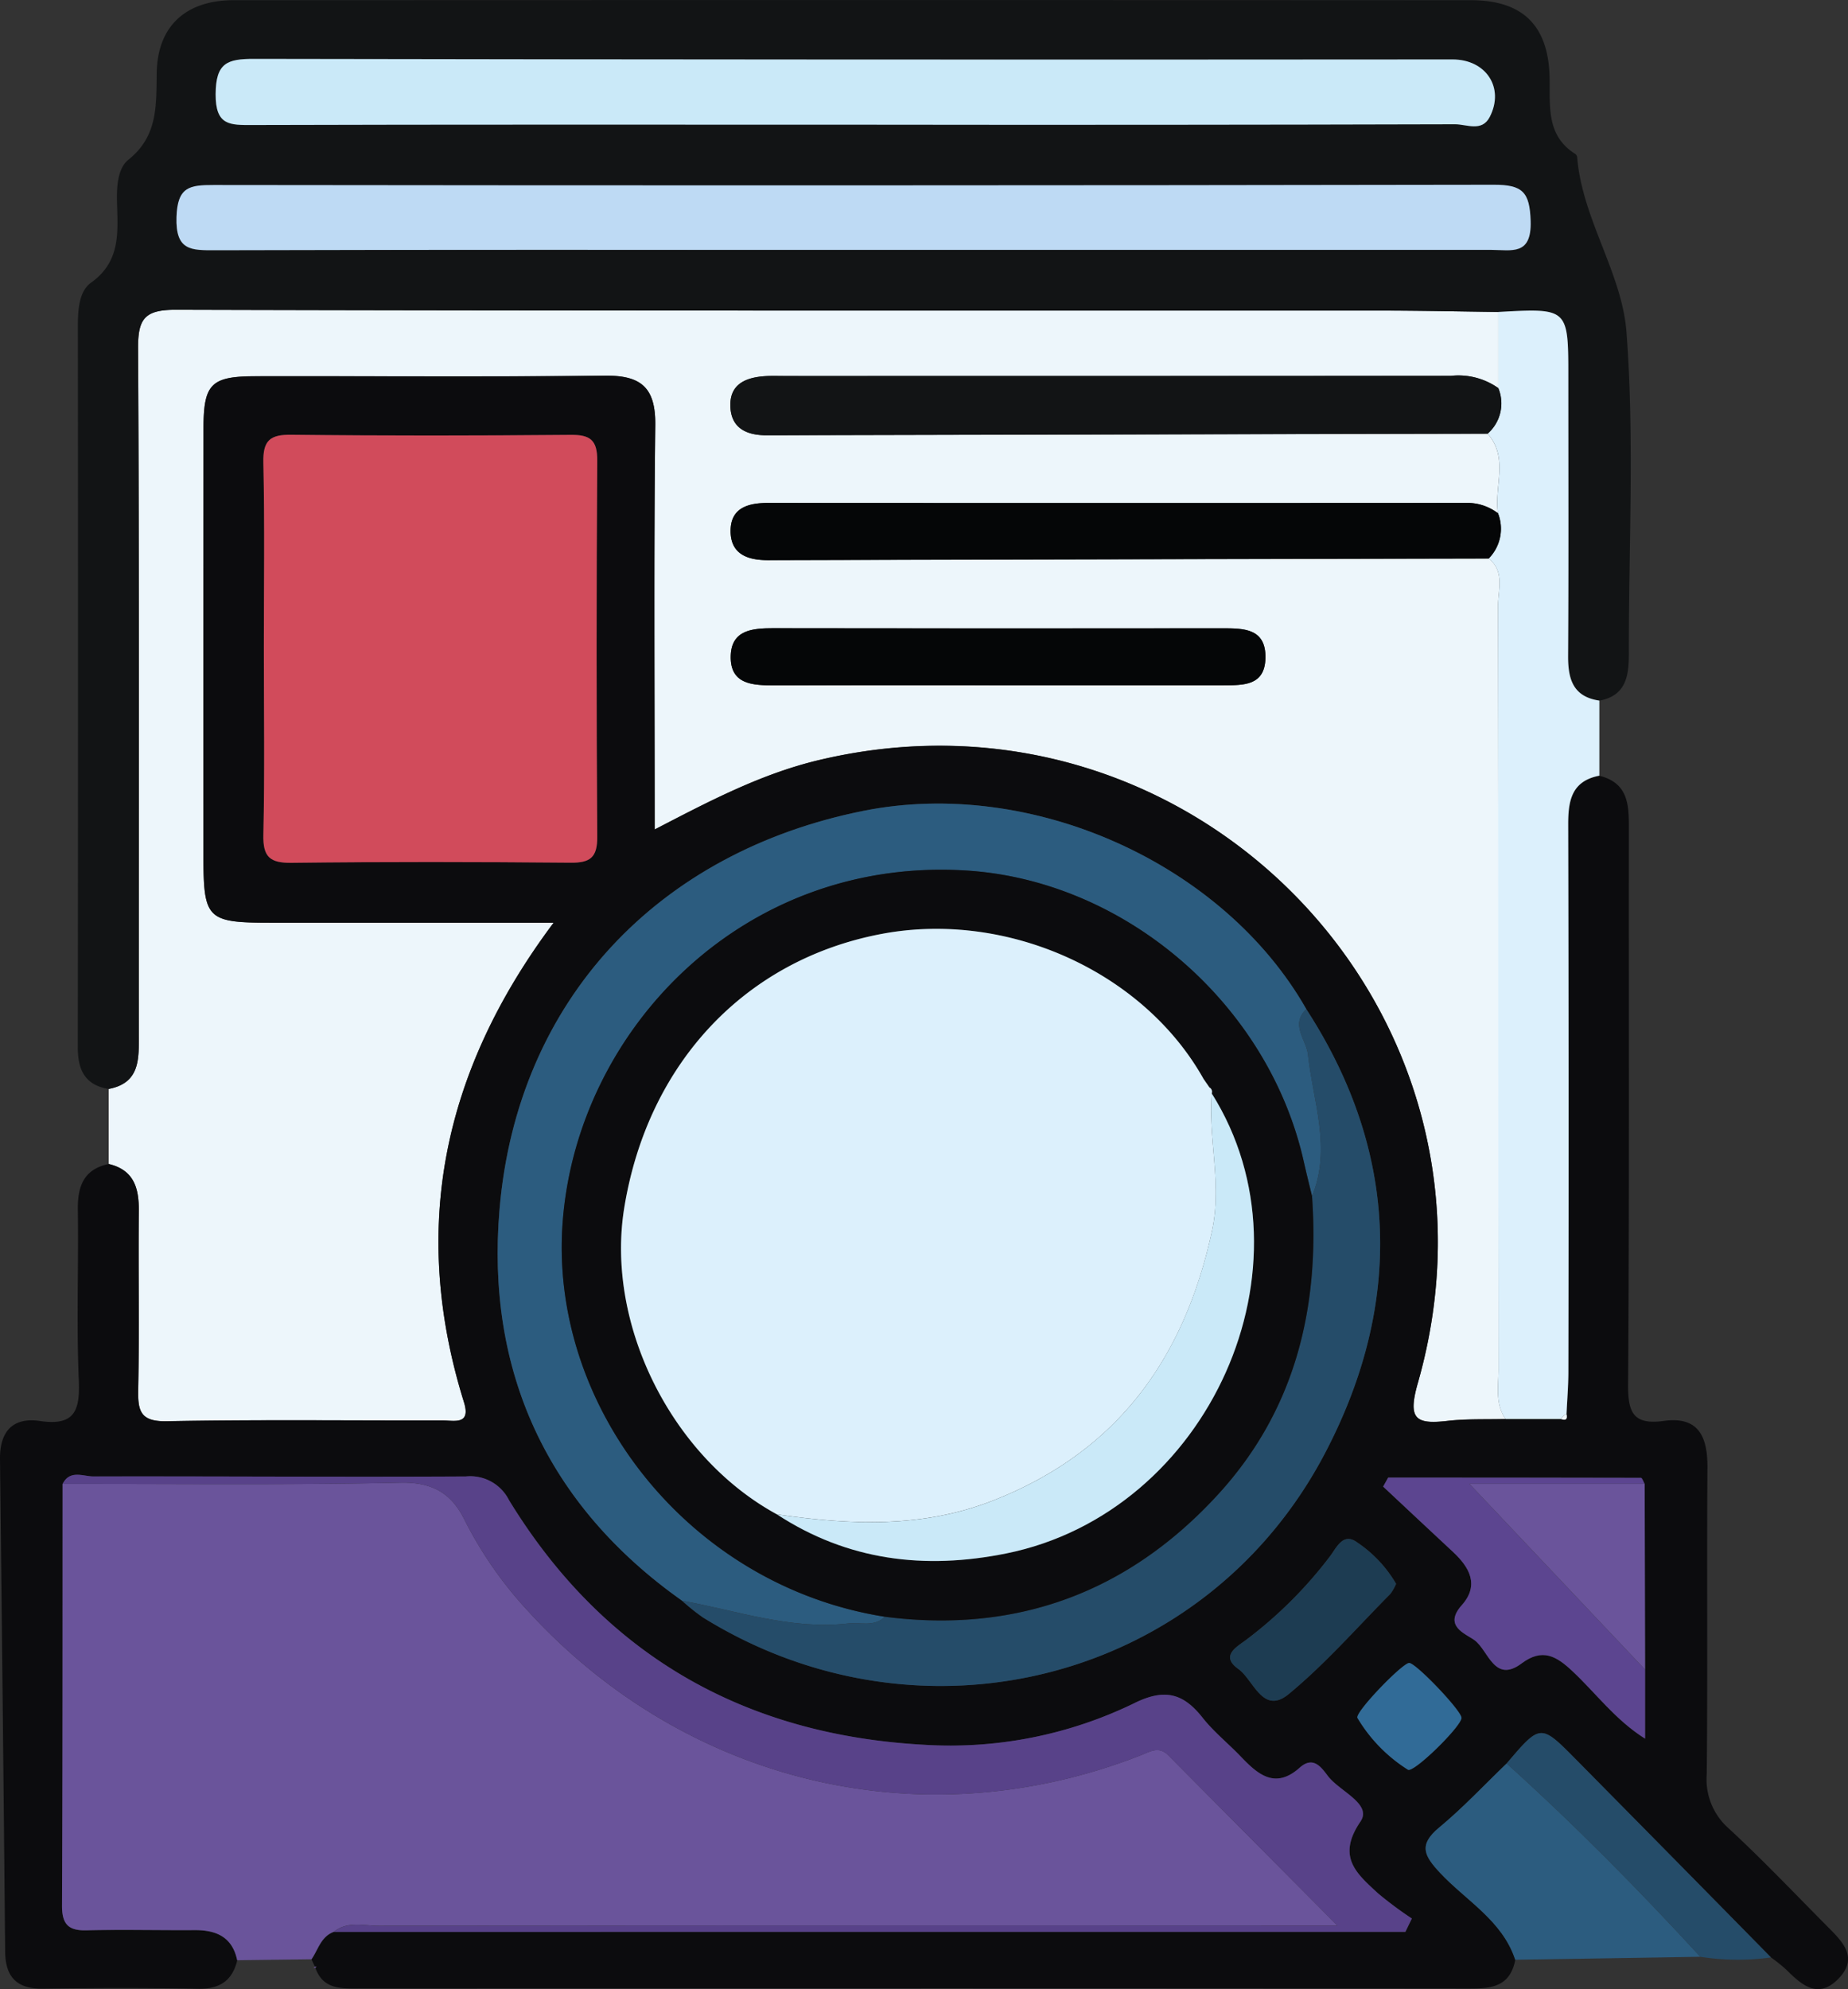 <svg id="Grupo_991477" data-name="Grupo 991477" xmlns="http://www.w3.org/2000/svg" xmlns:xlink="http://www.w3.org/1999/xlink" width="171.526" height="184.571" viewBox="0 0 171.526 184.571">
  <rect x="0" y="0" width="171.526" height="184.571" fill="#333333" stroke="none"/>
  <defs>
    <clipPath id="clip-path">
      <rect id="Rectángulo_347617" data-name="Rectángulo 347617" width="171.526" height="184.571" fill="none"/>
    </clipPath>
  </defs>
  <g id="Grupo_991476" data-name="Grupo 991476" clip-path="url(#clip-path)">
    <path id="Trazado_731142" data-name="Trazado 731142" d="M13.99,119.132V112.17c2.926-.558,2.8-2.8,2.8-5.01-.01-21.238.047-42.476-.07-63.714-.015-2.78.635-3.586,3.521-3.577,37.315.105,74.63.066,111.945.075,3.6,0,7.192.082,10.788.127l0,7.067a6.42,6.42,0,0,0-4.4-1.141q-30.945.03-61.892.014c-.6,0-1.2-.023-1.8.018-1.7.118-3.195.7-3.19,2.663,0,2.083,1.4,2.826,3.363,2.821q33.461-.09,66.922-.148c1.993,2.243.584,4.931.966,7.385a4.683,4.683,0,0,0-2.991-.963q-32.369.021-64.737,0c-1.873,0-3.516.448-3.5,2.627.012,2.113,1.555,2.69,3.475,2.684q33.445-.1,66.89-.154c1.511,1.208.867,2.9.87,4.371q.062,35.465.039,70.93c0,1.536-.32,3.141.657,4.545-1.8.048-3.609-.032-5.388.174-2.991.345-3.71-.174-2.755-3.521,9.812-34.39-20.814-66.085-55.609-57.791-5.362,1.278-10.152,3.806-15.228,6.436,0-12.807-.088-25.165.056-37.52.041-3.5-1.326-4.629-4.681-4.591-10.807.121-21.616.03-32.425.053-4.121.008-4.818.708-4.824,4.815q-.026,19.816-.006,39.632c0,5.961.3,6.259,6.316,6.26H55.289c-10.354,13.822-13.318,28.448-8.327,44.486.672,2.159-.908,1.7-2,1.7-8.527.019-17.055-.09-25.579.074-2.442.047-2.7-.934-2.656-2.942.11-5.522,0-11.049.056-16.572.021-2.129-.455-3.808-2.8-4.358M96.261,74.71h21.185c1.847,0,3.85.058,3.911-2.507.066-2.776-2.009-2.781-4.021-2.78q-20.827.015-41.654-.007c-1.927,0-3.876.159-3.954,2.539-.088,2.692,2.039,2.769,4.065,2.763,6.822-.019,13.645-.008,20.467-.009" transform="translate(-3.903 -11.123)" fill="#edf6fb"/>
    <path id="Trazado_731143" data-name="Trazado 731143" d="M10.086,121.5c2.342.55,2.818,2.229,2.8,4.359-.054,5.524.053,11.05-.056,16.572-.04,2.007.213,2.989,2.656,2.941,8.523-.164,17.052-.055,25.579-.074,1.088,0,2.668.458,2-1.7-4.991-16.038-2.028-30.665,8.326-44.486-9.051,0-17.62,0-26.189,0-6.015,0-6.316-.3-6.316-6.259q0-19.817.006-39.633c.005-4.106.7-4.806,4.824-4.815,10.808-.022,21.617.069,32.424-.052,3.356-.037,4.722,1.088,4.681,4.591-.144,12.355-.056,24.713-.056,37.52,5.077-2.63,9.867-5.157,15.228-6.435,34.8-8.295,65.422,23.4,55.609,57.79-.955,3.346-.236,3.866,2.755,3.521,1.779-.2,3.591-.125,5.389-.173h5.147c.468.174.619,0,.511-.464.06-1.312.172-2.624.172-3.937q.017-25.359-.017-50.719c-.006-2.245.3-4.074,2.894-4.576,2.8.7,2.735,2.893,2.733,5.118-.017,17.135.05,34.27-.071,51.4-.019,2.627.531,3.73,3.316,3.348,3.271-.449,4.071,1.511,4.05,4.378-.068,9.466.029,18.933-.067,28.4a6.055,6.055,0,0,0,2.02,5.016c3.167,2.922,6.139,6.056,9.178,9.117,1.382,1.392,2.948,2.878,1.02,4.855-1.9,1.95-3.423.554-4.857-.867a15.727,15.727,0,0,0-1.392-1.113q-9.071-9.209-18.144-18.414c-3.247-3.282-3.264-3.265-6.393.415-2.074,1.99-4.044,4.105-6.252,5.934-1.955,1.618-1.422,2.626.089,4.235,2.42,2.581,5.762,4.405,6.961,8.045-.518,2.728-2.553,2.676-4.687,2.674q-38.848-.037-77.7-.016-12.41,0-24.819.006c-1.707,0-3.437.141-4.17-1.922l.113-.105h-.155l-.315-.676c.627-.9.876-2.108,2.071-2.545h99.466l.6-1.24a34.7,34.7,0,0,1-3.158-2.351c-1.95-1.81-3.852-3.353-1.614-6.642,1.117-1.64-1.92-2.795-3.007-4.214-.593-.774-1.35-1.929-2.622-.794-2.293,2.045-3.895.627-5.488-1.04-1.161-1.214-2.5-2.281-3.533-3.591-1.792-2.27-3.512-2.743-6.331-1.353a39.048,39.048,0,0,1-19.511,3.864c-16.676-.907-29.737-8.308-38.534-22.7a4.027,4.027,0,0,0-4-2.2c-11.524.066-23.048-.027-34.573,0-.95,0-2.19-.65-2.862.7-.008,13.037.007,26.073-.053,39.109-.008,1.7.544,2.351,2.263,2.309,3.348-.083,6.7,0,10.051-.019,2.01-.013,3.5.64,3.945,2.8-.469,1.915-1.654,2.675-3.65,2.637-4.792-.092-9.588-.081-14.381-.009C1.538,198.051.5,196.93.478,194.562Q.265,171.731,0,148.9c-.032-2.6,1.194-3.926,3.714-3.555,3.2.47,3.72-.94,3.6-3.771-.226-5.263-.014-10.545-.089-15.818-.031-2.17.524-3.767,2.861-4.26m142.606,46.916q-.021-8.618-.04-17.235c-.115-.2-.228-.56-.343-.561q-11.73-.04-23.461-.024l-.469.839c2.157,2.017,4.307,4.041,6.471,6.049,1.561,1.448,2.48,3.1.828,4.953-1.73,1.945.335,2.636,1.18,3.248,1.3.94,1.829,4.059,4.379,2.154,1.941-1.451,3.234-.653,4.678.691,2.2,2.053,4.015,4.56,6.778,6.294v-6.408m-31.446-61.287c-7.709-13.546-25.509-21.514-41.1-18.4-19.052,3.809-32.126,17.539-33.781,36.96-1.278,15,4.382,27.44,16.934,36.33a19.954,19.954,0,0,0,1.932,1.548c20.309,12.614,46.649,5.955,57.758-15.247,7.205-13.75,6.943-27.807-1.745-41.194M24.491,73.686c0,5.752.085,11.507-.046,17.256-.047,2.062.6,2.63,2.629,2.605,8.627-.1,17.256-.087,25.884-.011,1.836.017,2.49-.492,2.477-2.418q-.119-17.435,0-34.872c.014-1.934-.65-2.425-2.481-2.41-8.628.077-17.257.094-25.884-.01-2.03-.025-2.672.544-2.625,2.6.131,5.749.045,11.5.046,17.256m105.09,86.768a11.785,11.785,0,0,0-3.641-3.862c-1.294-.937-1.911.549-2.481,1.292a39.716,39.716,0,0,1-7.822,7.79c-.852.635-2.4,1.467-.7,2.681,1.433,1.026,2.27,4.315,4.682,2.326,3.388-2.794,6.314-6.15,9.421-9.282a4.378,4.378,0,0,0,.541-.945m6.073,12.445c.026-.643-4.22-5.105-4.855-5.1s-5.075,4.6-4.8,5.1a14.329,14.329,0,0,0,4.679,4.8c.521.355,4.945-4,4.978-4.8" transform="translate(0 -13.488)" fill="#0c0c0e"/>
    <path id="Trazado_731144" data-name="Trazado 731144" d="M141.862,28.948c-3.6-.044-7.192-.125-10.788-.126-37.315-.009-74.63.03-111.944-.076-2.887-.008-3.536.8-3.521,3.578.116,21.237.059,42.476.069,63.714,0,2.213.131,4.452-2.8,5.009-2.2-.357-2.862-1.782-2.861-3.846q.035-33.485.006-66.969c0-1.488.113-3.213,1.221-4,2.878-2.054,2.453-4.9,2.407-7.718-.022-1.363.119-2.941,1.071-3.7,2.736-2.187,2.574-5.028,2.62-8.043.065-4.345,2.7-6.749,7.125-6.752q57.424-.028,114.85,0c4.829,0,7.238,2.359,7.311,7.29.039,2.641-.295,5.293,2.39,6.982a.449.449,0,0,1,.168.311c.467,5.733,4.16,10.726,4.575,16.213.751,9.9.2,19.906.22,29.868,0,2.058-.272,3.876-2.746,4.335-2.435-.359-2.909-1.991-2.9-4.147.052-8.621.021-17.243.021-25.864,0-6.413,0-6.413-6.5-6.051m-60.014-5.76h59.406c1.845,0,3.718.557,3.613-2.678-.087-2.693-.747-3.372-3.429-3.366q-59.406.134-118.81.025c-2.224,0-3.358.158-3.448,2.968-.1,3.139,1.36,3.09,3.623,3.083,19.682-.056,39.364-.032,59.045-.032M81.7,11.569q28.079,0,56.16-.037c1.066,0,2.482.741,3.214-.687,1.38-2.694-.34-5.327-3.451-5.328Q82,5.508,26.382,5.465c-2.506-.005-3.554.371-3.571,3.271-.017,2.939,1.33,2.871,3.449,2.865,18.48-.055,36.96-.032,55.441-.032" transform="translate(-2.796 0)" fill="#121415"/>
    <path id="Trazado_731145" data-name="Trazado 731145" d="M24.242,235.134c-.448-2.156-1.934-2.809-3.945-2.8-3.35.022-6.7-.064-10.051.018-1.718.043-2.27-.607-2.263-2.309.06-13.037.045-26.073.053-39.11,10.448-.01,20.9.116,31.343-.115,2.987-.066,4.754.985,5.969,3.454a36.585,36.585,0,0,0,5.942,8.51c14.279,15.6,36.125,21.4,56.762,13.352.9-.35,1.724-.921,2.621-.017,5.029,5.072,10.065,10.136,15.686,15.794h-4.312q-42.335,0-84.669.022c-1.394,0-2.9-.463-4.17.563-1.2.437-1.445,1.645-2.071,2.545l-6.894.088" transform="translate(-2.227 -53.237)" fill="#6a549b"/>
    <path id="Trazado_731146" data-name="Trazado 731146" d="M192.494,40.1c6.5-.363,6.5-.363,6.5,6.051,0,8.621.032,17.243-.02,25.863-.013,2.157.461,3.789,2.9,4.148l0,6.966c-2.59.5-2.9,2.331-2.893,4.576q.069,25.359.017,50.719c0,1.312-.112,2.624-.172,3.937a1,1,0,0,0-.512.464h-5.146c-.978-1.4-.657-3.009-.658-4.545q-.022-35.465-.039-70.93c0-1.472.642-3.163-.87-4.37a3.93,3.93,0,0,0,.867-4.2c-.382-2.454,1.027-5.142-.966-7.385a3.724,3.724,0,0,0,.995-4.229l0-7.067" transform="translate(-53.427 -11.152)" fill="#dcf0fc"/>
    <path id="Trazado_731147" data-name="Trazado 731147" d="M191.839,245.163c-1.2-3.64-4.541-5.464-6.961-8.044-1.51-1.61-2.043-2.617-.089-4.236,2.208-1.828,4.178-3.943,6.252-5.934,6.3,5.677,12.246,11.7,17.983,17.939l-17.185.275" transform="translate(-51.201 -63.316)" fill="#2c5c7f"/>
    <path id="Trazado_731148" data-name="Trazado 731148" d="M211.932,243.8c-5.737-6.237-11.686-12.263-17.983-17.939,3.129-3.679,3.147-3.7,6.394-.415q9.089,9.189,18.144,18.413a22.565,22.565,0,0,1-6.555-.059" transform="translate(-54.11 -62.225)" fill="#254c69"/>
    <path id="Trazado_731149" data-name="Trazado 731149" d="M40.482,253.1h.154l-.113.105s-.171,0-.171,0Z" transform="translate(-11.258 -70.61)" fill="#6a549b"/>
    <path id="Trazado_731150" data-name="Trazado 731150" d="M165.3,49.51a3.724,3.724,0,0,1-.995,4.229q-33.461.069-66.922.147c-1.966.006-3.358-.737-3.363-2.82-.005-1.965,1.487-2.546,3.19-2.664.6-.041,1.2-.018,1.8-.018q30.945,0,61.892-.014a6.42,6.42,0,0,1,4.4,1.14" transform="translate(-26.231 -13.495)" fill="#121415"/>
    <path id="Trazado_731151" data-name="Trazado 731151" d="M165.281,65.685a3.93,3.93,0,0,1-.867,4.2q-33.445.071-66.89.154c-1.92.006-3.464-.572-3.475-2.684-.012-2.18,1.63-2.629,3.5-2.628q32.369.018,64.737,0a4.676,4.676,0,0,1,2.991.963" transform="translate(-26.239 -18.057)" fill="#050607"/>
    <path id="Trazado_731152" data-name="Trazado 731152" d="M118.6,86.142c-6.822,0-13.645-.012-20.467.008-2.026.006-4.153-.071-4.065-2.763.078-2.38,2.027-2.543,3.954-2.539q20.827.036,41.654.007c2.012,0,4.087,0,4.021,2.779-.061,2.565-2.064,2.508-3.911,2.508H118.6" transform="translate(-26.243 -22.556)" fill="#050607"/>
    <path id="Trazado_731153" data-name="Trazado 731153" d="M33.948,75.806c0-5.752.086-11.507-.045-17.256-.048-2.06.594-2.629,2.625-2.6,8.626.1,17.256.087,25.883.01,1.831-.017,2.495.475,2.482,2.41q-.12,17.435,0,34.872c.013,1.927-.64,2.435-2.477,2.418-8.627-.076-17.257-.093-25.884.011-2.027.024-2.675-.543-2.628-2.605.131-5.749.045-11.5.045-17.256" transform="translate(-9.458 -15.608)" fill="#d14b5b"/>
    <path id="Trazado_731154" data-name="Trazado 731154" d="M81.174,177.383c-12.552-8.891-18.211-21.333-16.934-36.33C65.9,121.631,78.97,107.9,98.022,104.092c15.588-3.117,33.388,4.851,41.1,18.4-1.513,1.444,0,2.834.153,4.211.474,4.379,2.207,8.7.379,13.144-.251-1.046-.518-2.089-.751-3.14-3.252-14.641-16.535-26.119-31.27-27.069-20.828-1.343-36.266,14.853-37.542,32.736-1.219,17.081,11.768,33.637,29.908,36.5-.993.977-2.252.492-3.4.622-5.32.606-10.31-1.186-15.42-2.111" transform="translate(-17.873 -28.853)" fill="#2c5c7f"/>
    <path id="Trazado_731155" data-name="Trazado 731155" d="M33.229,232.216c1.274-1.025,2.777-.562,4.17-.563q42.335-.043,84.669-.022h4.312c-5.621-5.658-10.657-10.722-15.686-15.793-.9-.9-1.721-.334-2.621.017C87.436,223.9,65.59,218.1,51.312,202.5a36.55,36.55,0,0,1-5.943-8.51c-1.215-2.469-2.981-3.52-5.969-3.454-10.443.231-20.895.1-31.343.115.671-1.348,1.912-.7,2.862-.7,11.524-.026,23.049.066,34.573,0a4.028,4.028,0,0,1,4,2.2c8.8,14.389,21.857,21.79,38.533,22.7a39.049,39.049,0,0,0,19.511-3.864c2.818-1.391,4.539-.917,6.331,1.353,1.035,1.31,2.371,2.377,3.533,3.591,1.593,1.667,3.2,3.085,5.488,1.04,1.272-1.135,2.03.019,2.623.794,1.087,1.419,4.123,2.574,3.007,4.214-2.238,3.289-.336,4.832,1.613,6.642a34.573,34.573,0,0,0,3.159,2.351l-.6,1.24Z" transform="translate(-2.248 -52.952)" fill="#584289"/>
    <path id="Trazado_731156" data-name="Trazado 731156" d="M146.271,147.224c1.827-4.444.094-8.765-.38-13.144-.149-1.377-1.666-2.767-.152-4.211,8.688,13.388,8.951,27.443,1.746,41.194-11.109,21.2-37.449,27.861-57.758,15.247a20.06,20.06,0,0,1-1.932-1.548c5.109.925,10.1,2.717,15.42,2.111,1.148-.13,2.407.355,3.4-.622,12.31,1.586,22.684-2.312,30.983-11.4,7.119-7.8,9.4-17.282,8.673-27.627" transform="translate(-24.494 -36.232)" fill="#254c69"/>
    <path id="Trazado_731157" data-name="Trazado 731157" d="M202.367,207.976v6.408c-2.764-1.733-4.575-4.241-6.778-6.294-1.444-1.345-2.737-2.142-4.679-.691-2.549,1.9-3.082-1.213-4.378-2.154-.845-.612-2.911-1.3-1.18-3.248,1.652-1.857.733-3.5-.828-4.953-2.164-2.009-4.315-4.032-6.471-6.049l.469-.839q11.731,0,23.461.024c.115,0,.229.366.343.56H186.064l16.3,17.236" transform="translate(-49.675 -53.051)" fill="#5c4590"/>
    <path id="Trazado_731158" data-name="Trazado 731158" d="M205.467,208.2l-16.3-17.236h16.262q.019,8.619.04,17.236" transform="translate(-52.775 -53.277)" fill="#6a549b"/>
    <path id="Trazado_731159" data-name="Trazado 731159" d="M173.759,202.222a4.378,4.378,0,0,1-.541.945c-3.108,3.131-6.033,6.488-9.421,9.282-2.412,1.989-3.249-1.3-4.682-2.326-1.7-1.214-.152-2.046.7-2.68a39.763,39.763,0,0,0,7.823-7.791c.57-.743,1.186-2.229,2.48-1.292a11.785,11.785,0,0,1,3.641,3.862" transform="translate(-44.178 -55.256)" fill="#1d3c52"/>
    <path id="Trazado_731160" data-name="Trazado 731160" d="M184.4,219.12c-.032.8-4.457,5.151-4.978,4.8a14.328,14.328,0,0,1-4.679-4.8c-.273-.5,4.175-5.1,4.8-5.1s4.881,4.458,4.855,5.1" transform="translate(-48.748 -59.709)" fill="#316b97"/>
    <path id="Trazado_731161" data-name="Trazado 731161" d="M200.95,182.44a1,1,0,0,1,.511-.464c.109.463-.043.637-.511.464" transform="translate(-56.063 -50.769)" fill="#edf6fb"/>
    <path id="Trazado_731162" data-name="Trazado 731162" d="M85.39,29.821c-19.682,0-39.364-.024-59.046.032-2.263.006-3.723.055-3.623-3.084.089-2.811,1.223-2.971,3.448-2.968q59.406.076,118.811-.025c2.682-.006,3.343.673,3.429,3.366.1,3.235-1.768,2.679-3.614,2.679H85.39" transform="translate(-6.338 -6.633)" fill="#bedaf4"/>
    <path id="Trazado_731163" data-name="Trazado 731163" d="M86.65,13.683c-18.481,0-36.961-.023-55.441.032-2.12.006-3.466.074-3.449-2.865.017-2.9,1.066-3.276,3.571-3.271q55.619.1,111.241.052c3.111,0,4.831,2.633,3.451,5.328-.732,1.428-2.147.684-3.214.687q-28.079.077-56.16.037" transform="translate(-7.745 -2.115)" fill="#cae9f8"/>
    <path id="Trazado_731164" data-name="Trazado 731164" d="M141.951,142.219c.725,10.346-1.554,19.831-8.673,27.627-8.3,9.088-18.673,12.987-30.982,11.4-18.141-2.862-31.128-19.418-29.908-36.5,1.275-17.884,16.714-34.08,37.542-32.737,14.734.95,28.017,12.428,31.269,27.069.234,1.051.5,2.094.752,3.14m-9.521-10.085-.546-.788c-5.577-9.951-18.182-15.641-29.833-13.465-12.679,2.368-21.741,11.984-23.933,25.4-1.766,10.81,4.365,23.132,14.166,28.469,6.568,4.291,13.706,5.155,21.279,3.629,18.861-3.8,29.121-26.733,19.081-42.69a.461.461,0,0,0-.215-.551" transform="translate(-20.173 -31.228)" fill="#0c0c0e"/>
    <path id="Trazado_731165" data-name="Trazado 731165" d="M94.415,173.869c-9.8-5.337-15.933-17.659-14.166-28.468,2.192-13.412,11.254-23.028,23.933-25.4,11.65-2.176,24.256,3.513,29.833,13.465l.546.788a.462.462,0,0,1,.215.551c-.34,4.253.971,8.416.022,12.781-2.576,11.84-8.784,20.46-20.28,24.984-6.592,2.594-13.31,2.291-20.1,1.295" transform="translate(-22.304 -33.351)" fill="#dcf0fc"/>
    <path id="Trazado_731166" data-name="Trazado 731166" d="M100.014,179.776c6.792,1,13.51,1.3,20.1-1.295,11.5-4.524,17.7-13.144,20.28-24.984.95-4.365-.361-8.529-.022-12.781,10.04,15.957-.22,38.888-19.081,42.69-7.573,1.526-14.712.663-21.279-3.629" transform="translate(-27.903 -39.258)" fill="#cae9f8"/>
    <path id="Trazado_731167" data-name="Trazado 731167" d="M155.482,139.646l-.546-.788.546.788" transform="translate(-43.225 -38.74)" fill="#cae9f8"/>
  </g>
</svg>
